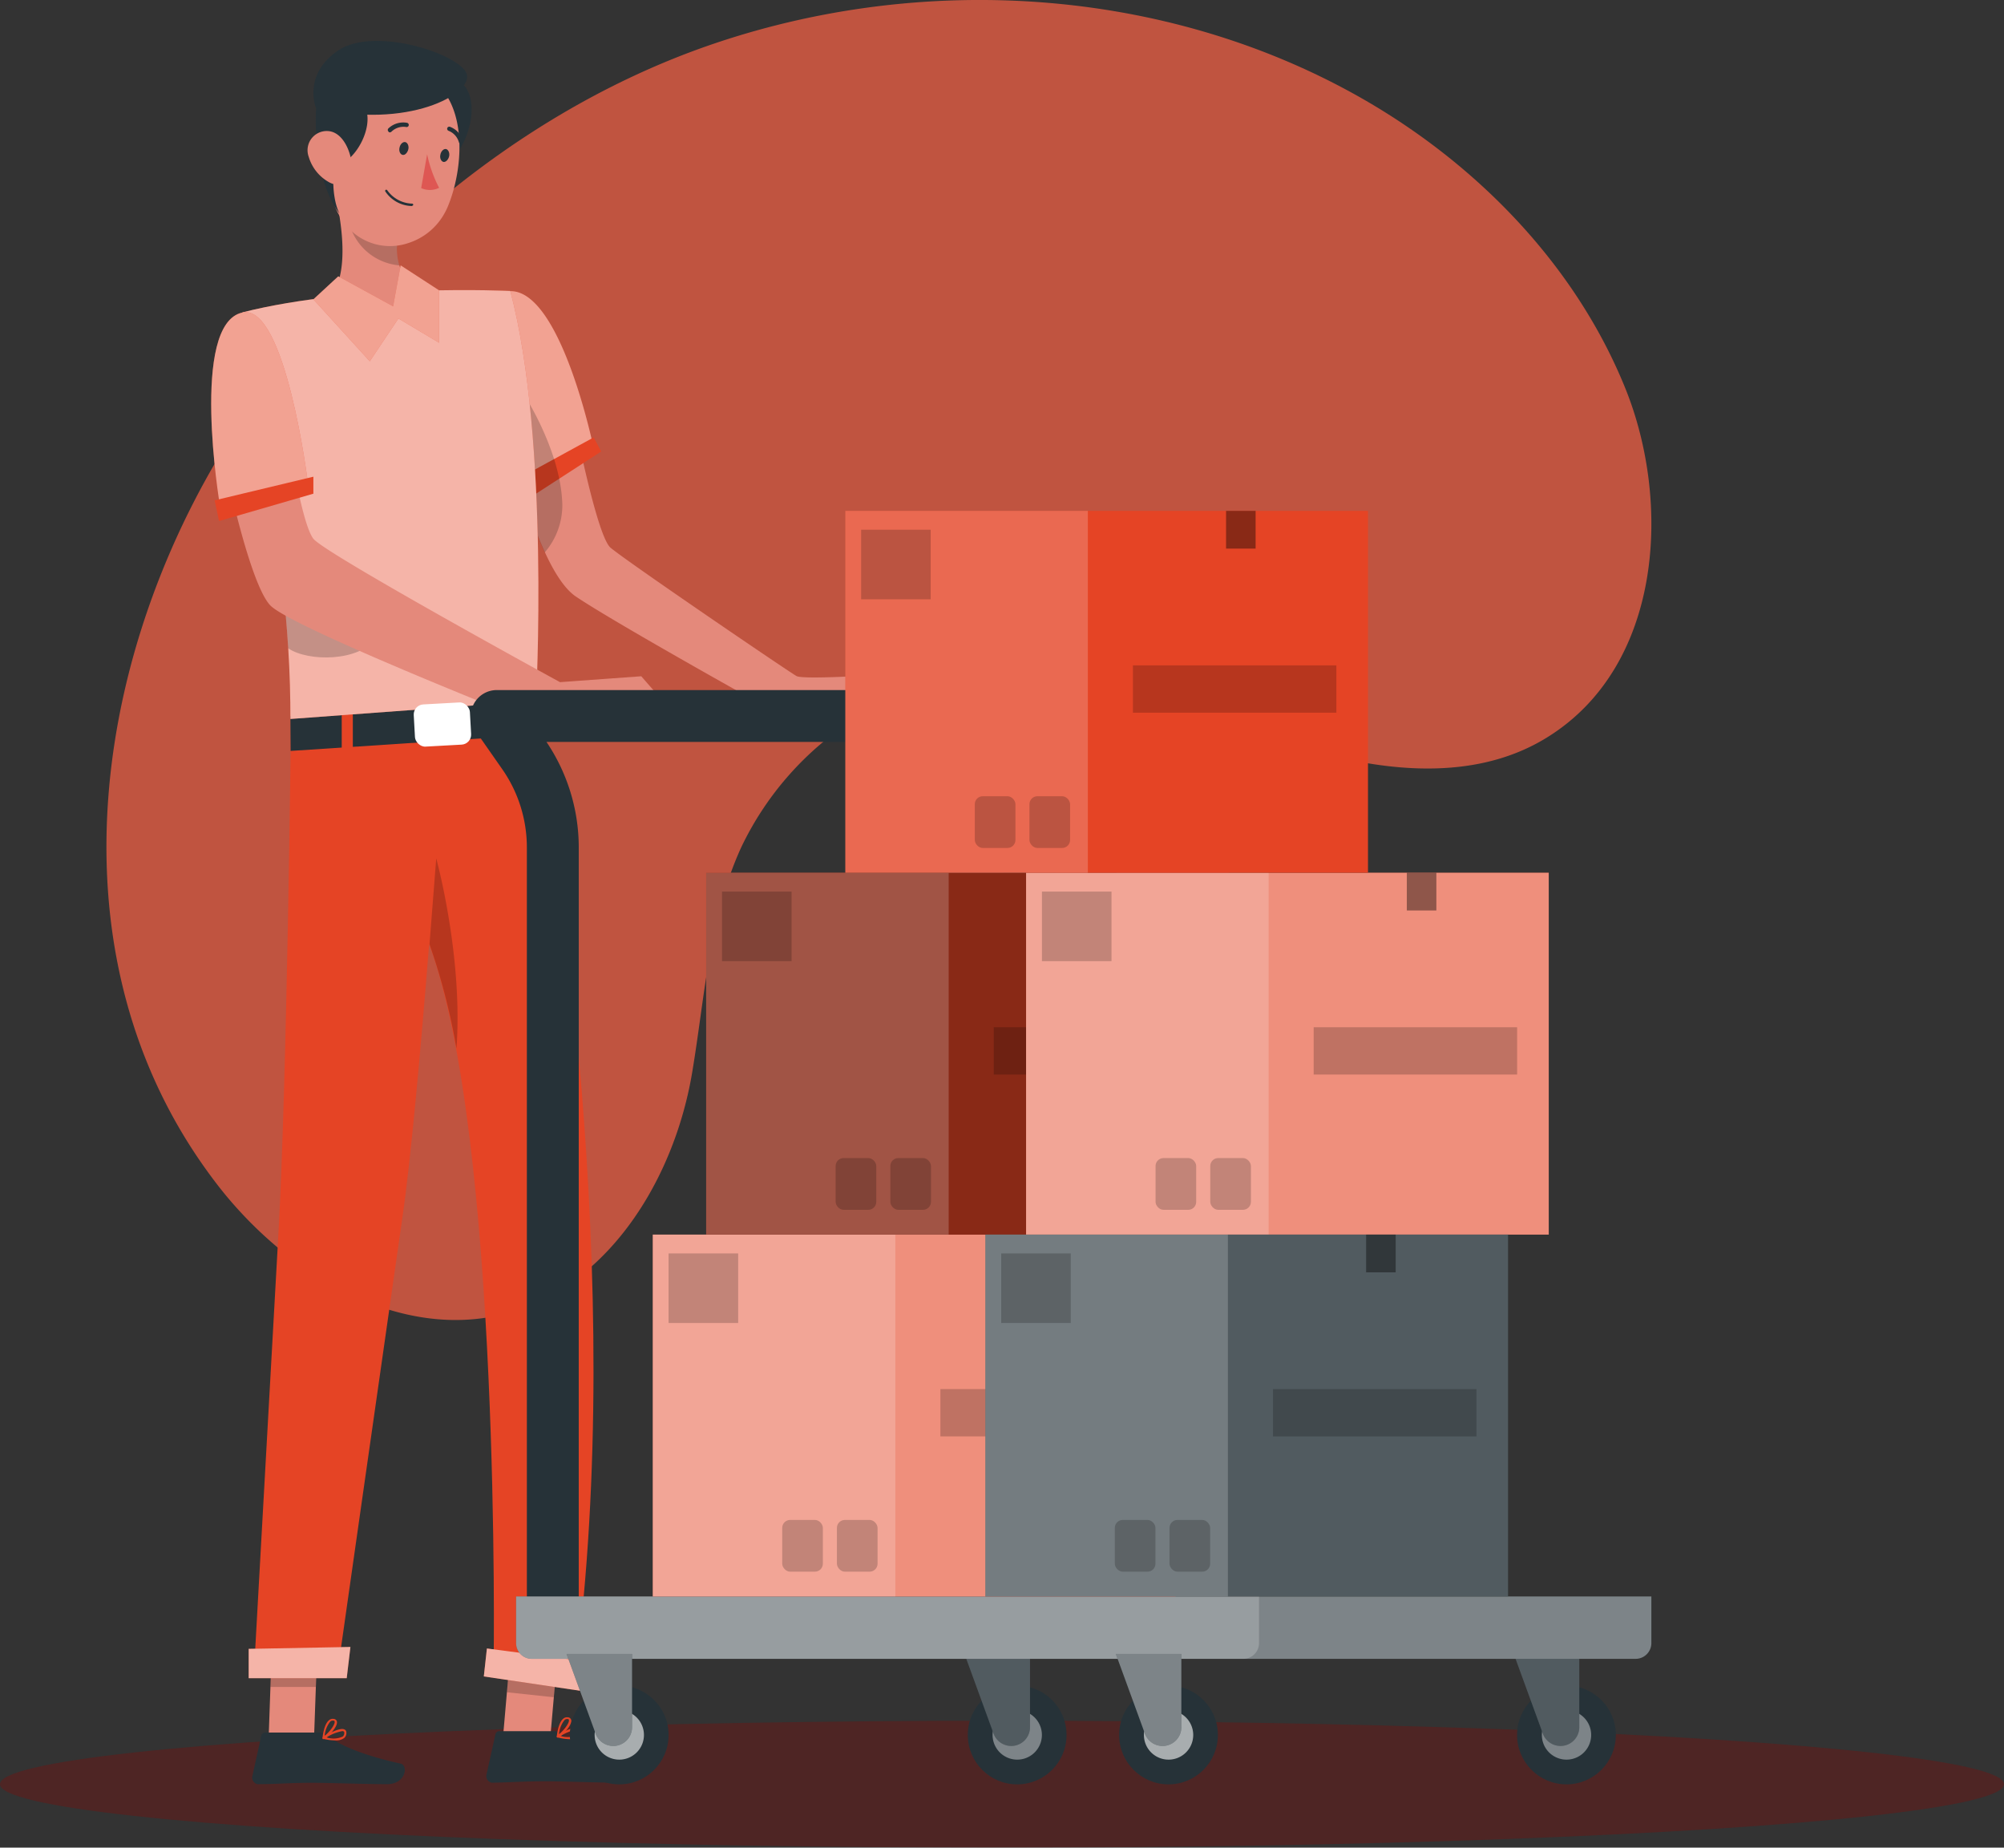 <svg xmlns="http://www.w3.org/2000/svg" width="231.741" height="213.625" viewBox="0 0 231.741 213.625"><rect x="0" y="0" width="231.741" height="213.625" fill="#333333" stroke="none"/><defs><style>.a{opacity:0.72;mix-blend-mode:multiply;isolation:isolate;}.b{fill:#f66145;}.c{opacity:0.36;}.d{fill:#7e0a07;}.e{fill:#e4897b;}.f{fill:#e54425;}.g,.j,.l,.n,.o{fill:#fff;}.g{opacity:0.5;}.h,.o{opacity:0.2;}.i{fill:#263238;}.j{opacity:0.6;}.k{fill:#de5753;}.m{fill:none;stroke:#263238;stroke-linecap:round;stroke-linejoin:round;stroke-width:6px;}.n,.p{opacity:0.4;}</style></defs><g transform="translate(-60.729 -90.787)"><g class="a" transform="translate(73.037 90.787)"><path class="b" d="M224.788,161.333c1.208.437,2.421.869,3.64,1.274,9.931,3.323,21.458,5.056,30.4-.394,13.478-8.2,14.549-27.164,9.21-40.407-5.93-14.708-17.84-26.634-31.613-34.2-22.917-12.587-51.338-13.948-75.9-4.952-21.289,7.827-39.669,23.77-52.257,42.446-17.1,25.366-23.1,60.92-4.329,87.04q1.049,1.47,2.186,2.859c4.968,6.012,11.92,11.407,19.764,13.533,18.692,5.067,31.455-10.991,34.237-27.754,1.459-8.745,1.957-17.878,5.662-25.956a35.951,35.951,0,0,1,32.482-20.48C207.5,154.49,216.1,158.185,224.788,161.333Z" transform="translate(-92.377 -76.864)"/></g><g class="c" transform="translate(60.729 289.738)"><ellipse class="d" cx="115.87" cy="7.337" rx="115.87" ry="7.337" transform="translate(0 0)"/></g><g transform="translate(85.151 95.515)"><g transform="translate(0 0)"><path class="e" d="M200.705,208.381l-12.8,1.141-5.133-2.9s-16.463-9.171-20.741-12.068c-1.3-.888-2.508-2.819-3.552-5.088a51.237,51.237,0,0,1-2.256-5.982c-.292-.914-.551-1.789-.771-2.593-.493-1.731-.8-3.027-.881-3.377h0a.317.317,0,0,0,0-.084h.032l4.057-1.3,3.39-1.076s.156.8.421,2.029l.233,1.082c.071.311.143.648.22.985.856,3.772,2.171,8.919,3.124,9.761,1.536,1.355,20.851,14.518,21.538,14.862s6.838,0,6.838,0Z" transform="translate(-119.881 -130.325)"/><path class="f" d="M153.615,150.68c5.9-.091,9.651,18.187,9.651,18.187l-7.778,3.889a24.9,24.9,0,0,1-3.338-12.587C152.331,153.156,153.615,150.68,153.615,150.68Z" transform="translate(-119.029 -121.747)"/><path class="g" d="M153.615,150.68c5.9-.091,9.651,18.187,9.651,18.187l-7.778,3.889a24.9,24.9,0,0,1-3.338-12.587C152.331,153.156,153.615,150.68,153.615,150.68Z" transform="translate(-119.029 -121.747)"/><path class="f" d="M165.014,178.407l-2.1,1.361-2.742,1.776-3.941,2.547-.706.46-.856-2.6.791-.428.519-.285,3.6-1.964,2.878-1.575,1.439-.784.253-.136Z" transform="translate(-119.916 -130.931)"/><path class="h" d="M160.473,181.371a8.374,8.374,0,0,1-2.035,5.522,51.237,51.237,0,0,1-2.256-5.982l-.706.46-.856-2.593.791-.428c-.493-1.731-.8-3.027-.881-3.377h0v-.1l.933-7.13a34.73,34.73,0,0,1,3.124,5.833c.337.8.648,1.646.933,2.528q.149.454.272.933c.123.441.227.888.318,1.335a16.851,16.851,0,0,1,.363,3Z" transform="translate(-119.867 -127.75)"/><path class="e" d="M153.05,403.009l5.425.577,1.018-11.7-5.425-.577Z" transform="translate(-119.346 -206.414)"/><path class="e" d="M111.3,402.142h5.25l.434-12.172h-5.256Z" transform="translate(-104.656 -205.942)"/><path class="i" d="M116.249,407.81h-6.384a.467.467,0,0,0-.447.363l-1.037,4.68a.771.771,0,0,0,.6.92.507.507,0,0,0,.169,0c2.068,0,3.571-.156,6.164-.156,1.6,0,6.423.162,8.627.162s2.5-2.178,1.588-2.379c-4.051-.882-7.13-2.107-8.426-3.241A1.3,1.3,0,0,0,116.249,407.81Z" transform="translate(-103.623 -212.219)"/><path class="f" d="M121.037,408.319a.13.13,0,0,1-.1-.11.117.117,0,0,1,.058-.117c.188-.123,1.886-1.167,2.469-.862a.356.356,0,0,1,.214.344.745.745,0,0,1-.259.648,1.562,1.562,0,0,1-1.011.272,6.111,6.111,0,0,1-1.374-.175Zm.356-.175a2.534,2.534,0,0,0,1.873-.1.525.525,0,0,0,.168-.447c0-.1-.045-.143-.084-.143a.259.259,0,0,0-.156-.032,5.062,5.062,0,0,0-1.8.719Z" transform="translate(-108.048 -211.996)"/><path class="f" d="M120.968,407.719a.136.136,0,0,1-.058-.117c0-.071.136-1.582.745-2.074a.648.648,0,0,1,.525-.162.408.408,0,0,1,.4.324c.1.557-.946,1.711-1.484,2.009h-.058a.129.129,0,0,1-.071.019Zm.843-2.048a3,3,0,0,0-.648,1.646c.544-.408,1.212-1.3,1.147-1.627,0-.032,0-.123-.181-.123h-.058a.454.454,0,0,0-.24.091Z" transform="translate(-108.037 -211.358)"/><path class="i" d="M158.019,407.56h-6.384a.46.46,0,0,0-.447.357l-1.037,4.68a.778.778,0,0,0,.6.92h.175c2.061-.039,3.565-.162,6.164-.162,1.594,0,6.417.169,8.62.169s2.5-2.184,1.594-2.385c-4.051-.881-7.13-2.1-8.426-3.241A1.3,1.3,0,0,0,158.019,407.56Z" transform="translate(-118.32 -212.131)"/><path class="f" d="M162.807,408.059a.13.13,0,0,1-.1-.11.11.11,0,0,1,.065-.117c.188-.123,1.886-1.167,2.463-.862a.37.37,0,0,1,.214.344.739.739,0,0,1-.259.648,1.6,1.6,0,0,1-1,.3A6.164,6.164,0,0,1,162.807,408.059Zm.356-.175a2.593,2.593,0,0,0,1.873-.091.519.519,0,0,0,.169-.447c0-.1-.045-.149-.078-.149a.279.279,0,0,0-.162-.032A5.186,5.186,0,0,0,163.163,407.884Z" transform="translate(-122.744 -211.904)"/><path class="f" d="M162.775,407.439a.136.136,0,0,1-.065-.11c0-.078.136-1.588.745-2.081a.648.648,0,0,1,.525-.162.408.408,0,0,1,.4.331c.11.551-.94,1.711-1.484,2h-.058a.123.123,0,0,1-.065.02Zm.843-2.048a2.943,2.943,0,0,0-.648,1.646c.538-.408,1.206-1.3,1.141-1.62,0-.039,0-.13-.181-.13h-.058a.435.435,0,0,0-.253.1Z" transform="translate(-122.745 -211.259)"/><path class="h" d="M154.331,391.31l5.425.577-.531,6.034-5.425-.577Z" transform="translate(-119.61 -206.414)"/><path class="h" d="M111.837,389.98h5.256l-.227,6.281H111.61Z" transform="translate(-104.765 -205.946)"/><path class="f" d="M112.95,225.22h27.87c2.651,14.486,10.954,65.735,5,111.4l-9.443-1.173s.875-60.621-7.46-83.027c-.959,11.991-2.1,24.753-3.085,31.545-2.4,16.709-7.6,53.245-7.6,53.245H108.62s1.944-34.961,2.871-51.391C112.483,267.978,112.917,228.882,112.95,225.22Z" transform="translate(-103.713 -147.974)"/><path class="h" d="M140,261.793a74.618,74.618,0,0,1,3.118,12.068c.778-10.675-2.34-21.992-2.34-21.992Z" transform="translate(-114.754 -157.351)"/><path class="f" d="M161.376,397.781l-11.686-1.737.357-3.234L162.2,394.4Z" transform="translate(-118.164 -206.942)"/><path class="j" d="M161.376,397.781l-11.686-1.737.357-3.234L162.2,394.4Z" transform="translate(-118.164 -206.942)"/><path class="f" d="M119.076,396.15H107.74v-3.39l11.764-.22Z" transform="translate(-103.404 -206.847)"/><path class="j" d="M119.076,396.15H107.74v-3.39l11.764-.22Z" transform="translate(-103.404 -206.847)"/><path class="i" d="M115.206,229.554l-.026-4.038,28.428-1.756.2,3.915Z" transform="translate(-106.021 -147.461)"/><rect class="f" width="1.283" height="5.918" transform="translate(15.096 77.032)"/><rect class="f" width="1.283" height="5.918" transform="translate(34.745 75.159) rotate(-4.17)"/><path class="f" d="M140.577,197.981l-28.4,2.1c0-2.489-.065-5.263-.253-8.193-.35-5.412-1.018-11.336-1.763-16.891-1.581-11.8-3.519-21.933-3.519-21.933,13.222-3.338,30.962-2.469,30.962-2.469C142.21,167.861,140.577,197.981,140.577,197.981Z" transform="translate(-103.017 -121.681)"/><path class="j" d="M140.577,197.981l-28.4,2.1c0-2.489-.065-5.263-.253-8.193-.35-5.412-1.018-11.336-1.763-16.891-1.581-11.8-3.519-21.933-3.519-21.933,13.222-3.338,30.962-2.469,30.962-2.469C142.21,167.861,140.577,197.981,140.577,197.981Z" transform="translate(-103.017 -121.681)"/><path class="e" d="M122.21,144.4c2.593,2.327,8.834,1.471,8.834,1.471s3.889-1.076,3.092-2.3c-2.307-.376-3.422-1.452-3.889-2.832a6.533,6.533,0,0,1-.233-2.631,12.527,12.527,0,0,1,.194-1.471l-7.778-5.743C123.474,134.682,124.718,141.649,122.21,144.4Z" transform="translate(-108.495 -114.784)"/><path class="h" d="M125.36,136.52a6.568,6.568,0,0,0,6,6.2,6.534,6.534,0,0,1-.233-2.631Z" transform="translate(-109.603 -116.765)"/><path class="i" d="M142.425,113.415c1.886,1.789,1.1,7.24-2.742,10.027s-3.843-10.694-3.843-10.694S141.226,112.274,142.425,113.415Z" transform="translate(-113.291 -108.366)"/><path class="e" d="M123.722,128.567a6.572,6.572,0,0,0,7.551,2.547,7.311,7.311,0,0,0,4.174-3.4,7.7,7.7,0,0,0,.35-.694c1.893-4.4,2.476-12.179-2.184-15.069a7.13,7.13,0,0,0-9.819,2.243,7.214,7.214,0,0,0-1.069,3.137C122.153,122.488,121.57,125.508,123.722,128.567Z" transform="translate(-108.49 -107.736)"/><path class="i" d="M134.636,124.735c-.1.408.091.791.369.836s.551-.259.648-.648-.1-.791-.363-.836S134.714,124.314,134.636,124.735Z" transform="translate(-112.858 -112.389)"/><path class="i" d="M141.926,125.976c-.1.408.1.8.363.843s.557-.259.648-.648-.1-.8-.369-.843S142,125.58,141.926,125.976Z" transform="translate(-115.423 -112.825)"/><path class="k" d="M139.2,126.25a14.991,14.991,0,0,0,1.387,3.889,2.444,2.444,0,0,1-2.074.032Z" transform="translate(-114.23 -113.151)"/><path class="i" d="M132.706,121.726a.285.285,0,0,0,.259-.052,1.99,1.99,0,0,1,1.711-.557.246.246,0,0,0,.3-.182.253.253,0,0,0-.181-.3h0a2.489,2.489,0,0,0-2.171.648.253.253,0,0,0,0,.35h0a.318.318,0,0,0,.084.091Z" transform="translate(-112.134 -111.162)"/><path class="i" d="M135.2,134.476h0a3.792,3.792,0,0,1-3.092-1.685.131.131,0,0,1,.22-.143h0a3.649,3.649,0,0,0,2.878,1.549.13.13,0,0,1,.13.123h0a.13.13,0,0,1-.123.123Z" transform="translate(-111.971 -115.382)"/><path class="i" d="M144.671,123.289a.279.279,0,0,0,.143.039.259.259,0,0,0,.175-.3h0a2.45,2.45,0,0,0-1.53-1.679.246.246,0,0,0-.3.162h0a.253.253,0,0,0,.162.311h0a2,2,0,0,1,1.193,1.348A.246.246,0,0,0,144.671,123.289Z" transform="translate(-115.861 -111.422)"/><path class="i" d="M126.71,111.929v2.307a1.711,1.711,0,0,0-1.115,2.035c.5,2.009-.946,4.848-2.56,5.833,0,0,.052-.836-.648-.726s-1.056,4.459.058,6.682c0,0-1.841-2.113-2.45-6.793-.57-4.33-.272-7.843.784-9.359Z" transform="translate(-107.615 -108.106)"/><path class="e" d="M118.393,125.1a4.965,4.965,0,0,0,2.372,2.949c1.53.823,2.677-.46,2.593-2.1-.1-1.465-1.011-3.694-2.709-3.824A2.219,2.219,0,0,0,118.393,125.1Z" transform="translate(-107.115 -111.698)"/><path class="i" d="M119.587,113.792s-1.6-3.843,2.593-6.663,14.143.467,14.843,2.755S130.2,116.326,119.587,113.792Z" transform="translate(-107.466 -106.04)"/><path class="f" d="M122.158,147.35l6.345,3.474.869-4.744,4.446,2.891v6.06l-4.706-2.806-3.306,4.952-6.527-7.168Z" transform="translate(-107.464 -120.129)"/><rect class="l" width="6.507" height="4.887" rx="1.16" transform="matrix(0.998, -0.055, 0.055, 0.998, 23.359, 76.782)"/><path class="g" d="M122.158,147.35l6.345,3.474.869-4.744,4.446,2.891v6.06l-4.706-2.806-3.306,4.952-6.527-7.168Z" transform="translate(-107.464 -120.129)"/><path class="h" d="M124.022,203.97c-1.886,2.839-7.92,2.819-10.189,1.251-.35-5.412-1.018-11.336-1.763-16.891Z" transform="translate(-104.927 -134.994)"/><path class="e" d="M111.134,178.74s1.342,8.737,2.657,10.442,28.518,16.58,28.518,16.58l9.4-.681,4.323,4.958s-12.529,1.944-13.9,1.569a13.189,13.189,0,0,1-2.418-.933s-28.518-11.232-30.917-13.8-5.127-15.743-5.127-15.743Z" transform="translate(-101.975 -131.62)"/><path class="f" d="M104.673,154.469c4.978-1.037,7.551,19.619,7.551,19.619l-10.182,2.593S98.548,155.753,104.673,154.469Z" transform="translate(-101.05 -123.067)"/><path class="g" d="M104.673,154.469c4.978-1.037,7.551,19.619,7.551,19.619l-10.182,2.593S98.548,155.753,104.673,154.469Z" transform="translate(-101.05 -123.067)"/><path class="f" d="M101.66,186.515l11.42-2.735v1.964l-10.908,3.163Z" transform="translate(-101.264 -133.393)"/></g></g><g transform="translate(118.174 149.855)"><path class="m" d="M158.481,330.517V241.669a18.8,18.8,0,0,0-3.379-10.756L152,226.47h55.157l3.1,4.446a18.8,18.8,0,0,1,3.377,10.753v88.005" transform="translate(-152 -202.754)"/><circle class="i" cx="5.71" cy="5.71" r="5.71" transform="translate(117.988 135.819)"/><path class="n" d="M344.157,406.685a2.852,2.852,0,1,0-.838,2.019A2.858,2.858,0,0,0,344.157,406.685Z" transform="translate(-217.6 -265.156)"/><path class="i" d="M338.856,404.423h0A2.178,2.178,0,0,1,336.814,403l-3.364-9.217h7.577v8.471A2.171,2.171,0,0,1,338.856,404.423Z" transform="translate(-215.844 -261.623)"/><path class="o" d="M338.856,404.423h0A2.178,2.178,0,0,1,336.814,403l-3.364-9.217h7.577v8.471A2.171,2.171,0,0,1,338.856,404.423Z" transform="translate(-215.844 -261.623)"/><circle class="i" cx="5.71" cy="5.71" r="5.71" transform="translate(54.47 135.819)"/><path class="n" d="M246.157,406.685a2.852,2.852,0,1,0-.838,2.019A2.858,2.858,0,0,0,246.157,406.685Z" transform="translate(-183.118 -265.156)"/><path class="i" d="M240.856,404.423h0A2.178,2.178,0,0,1,238.814,403l-3.364-9.217h7.577v8.471a2.171,2.171,0,0,1-2.171,2.171Z" transform="translate(-181.362 -261.623)"/><path class="o" d="M240.856,404.423h0A2.178,2.178,0,0,1,238.814,403l-3.364-9.217h7.577v8.471a2.171,2.171,0,0,1-2.171,2.171Z" transform="translate(-181.362 -261.623)"/><path class="i" d="M286.732,383.53v5.393a1.821,1.821,0,0,1-1.821,1.821H157.271a1.821,1.821,0,0,1-1.821-1.821V383.53Z" transform="translate(-153.214 -258.017)"/><path class="n" d="M286.732,383.53v5.393a1.821,1.821,0,0,1-1.821,1.821H157.271a1.821,1.821,0,0,1-1.821-1.821V383.53Z" transform="translate(-153.214 -258.017)"/><path class="o" d="M241.362,383.53v5.393a1.821,1.821,0,0,1-1.821,1.821H157.271a1.821,1.821,0,0,1-1.821-1.821V383.53Z" transform="translate(-153.214 -258.017)"/><circle class="i" cx="5.71" cy="5.71" r="5.71" transform="translate(71.97 135.819)"/><path class="j" d="M273.157,406.685a2.852,2.852,0,1,0-.838,2.019A2.858,2.858,0,0,0,273.157,406.685Z" transform="translate(-192.618 -265.156)"/><path class="i" d="M267.856,404.423h0A2.178,2.178,0,0,1,265.814,403l-3.364-9.217h7.577v8.471A2.171,2.171,0,0,1,267.856,404.423Z" transform="translate(-190.862 -261.623)"/><path class="n" d="M267.856,404.423h0A2.178,2.178,0,0,1,265.814,403l-3.364-9.217h7.577v8.471A2.171,2.171,0,0,1,267.856,404.423Z" transform="translate(-190.862 -261.623)"/><circle class="i" cx="5.71" cy="5.71" r="5.71" transform="translate(8.452 135.819)"/><path class="j" d="M175.157,406.685a2.852,2.852,0,1,0-.838,2.019,2.858,2.858,0,0,0,.838-2.019Z" transform="translate(-158.136 -265.156)"/><path class="i" d="M169.856,404.423h0A2.178,2.178,0,0,1,167.814,403l-3.364-9.217h7.577v8.471A2.171,2.171,0,0,1,169.856,404.423Z" transform="translate(-156.381 -261.623)"/><path class="n" d="M169.856,404.423h0A2.178,2.178,0,0,1,167.814,403l-3.364-9.217h7.577v8.471A2.171,2.171,0,0,1,169.856,404.423Z" transform="translate(-156.381 -261.623)"/><rect class="f" width="60.44" height="41.838" transform="translate(18.044 83.676)"/><rect class="n" width="60.44" height="41.838" transform="translate(18.044 83.676)"/><rect class="o" width="28.045" height="41.838" transform="translate(18.044 83.676)"/><rect class="h" width="4.699" height="5.982" rx="0.92" transform="translate(39.336 116.666)"/><rect class="h" width="4.699" height="5.982" rx="0.92" transform="translate(33.01 116.666)"/><rect class="p" width="3.416" height="4.362" transform="translate(62.073 83.676)"/><rect class="h" width="23.528" height="5.47" transform="translate(51.301 101.538)"/><rect class="h" width="8.043" height="8.043" transform="translate(19.872 85.853)"/><rect class="f" width="60.44" height="41.838" transform="translate(24.215 41.838)"/><rect class="p" width="60.44" height="41.838" transform="translate(24.215 41.838)"/><rect class="o" width="28.045" height="41.838" transform="translate(24.215 41.838)"/><rect class="h" width="4.699" height="5.982" rx="0.92" transform="translate(45.513 74.828)"/><rect class="h" width="4.699" height="5.982" rx="0.92" transform="translate(39.187 74.828)"/><rect class="p" width="3.416" height="4.362" transform="translate(68.243 41.838)"/><rect class="h" width="23.528" height="5.47" transform="translate(57.471 59.701)"/><rect class="h" width="8.043" height="8.043" transform="translate(26.049 44.016)"/><rect class="f" width="60.44" height="41.838" transform="translate(61.211 41.838)"/><rect class="n" width="60.44" height="41.838" transform="translate(61.211 41.838)"/><rect class="o" width="28.045" height="41.838" transform="translate(61.211 41.838)"/><rect class="h" width="4.699" height="5.982" rx="0.92" transform="translate(82.509 74.828)"/><rect class="h" width="4.699" height="5.982" rx="0.92" transform="translate(76.183 74.828)"/><rect class="p" width="3.416" height="4.362" transform="translate(105.239 41.838)"/><rect class="h" width="23.528" height="5.47" transform="translate(94.467 59.701)"/><rect class="h" width="8.043" height="8.043" transform="translate(63.045 44.016)"/><rect class="f" width="60.44" height="41.838" transform="translate(40.308 0)"/><rect class="o" width="28.045" height="41.838" transform="translate(40.308 0)"/><rect class="h" width="4.699" height="5.982" rx="0.92" transform="translate(61.6 32.991)"/><rect class="h" width="4.699" height="5.982" rx="0.92" transform="translate(55.28 32.991)"/><rect class="p" width="3.416" height="4.362" transform="translate(84.337 0)"/><rect class="h" width="23.528" height="5.47" transform="translate(73.564 17.863)"/><rect class="h" width="8.043" height="8.043" transform="translate(42.136 2.178)"/><rect class="i" width="60.44" height="41.838" transform="translate(56.505 83.676)"/><rect class="o" width="60.44" height="41.838" transform="translate(56.505 83.676)"/><rect class="o" width="28.045" height="41.838" transform="translate(56.505 83.676)"/><rect class="h" width="4.699" height="5.982" rx="0.92" transform="translate(77.797 116.666)"/><rect class="h" width="4.699" height="5.982" rx="0.92" transform="translate(71.471 116.666)"/><rect class="p" width="3.416" height="4.362" transform="translate(100.534 83.676)"/><rect class="h" width="23.528" height="5.47" transform="translate(89.762 101.538)"/><rect class="h" width="8.043" height="8.043" transform="translate(58.333 85.853)"/></g></g></svg>
